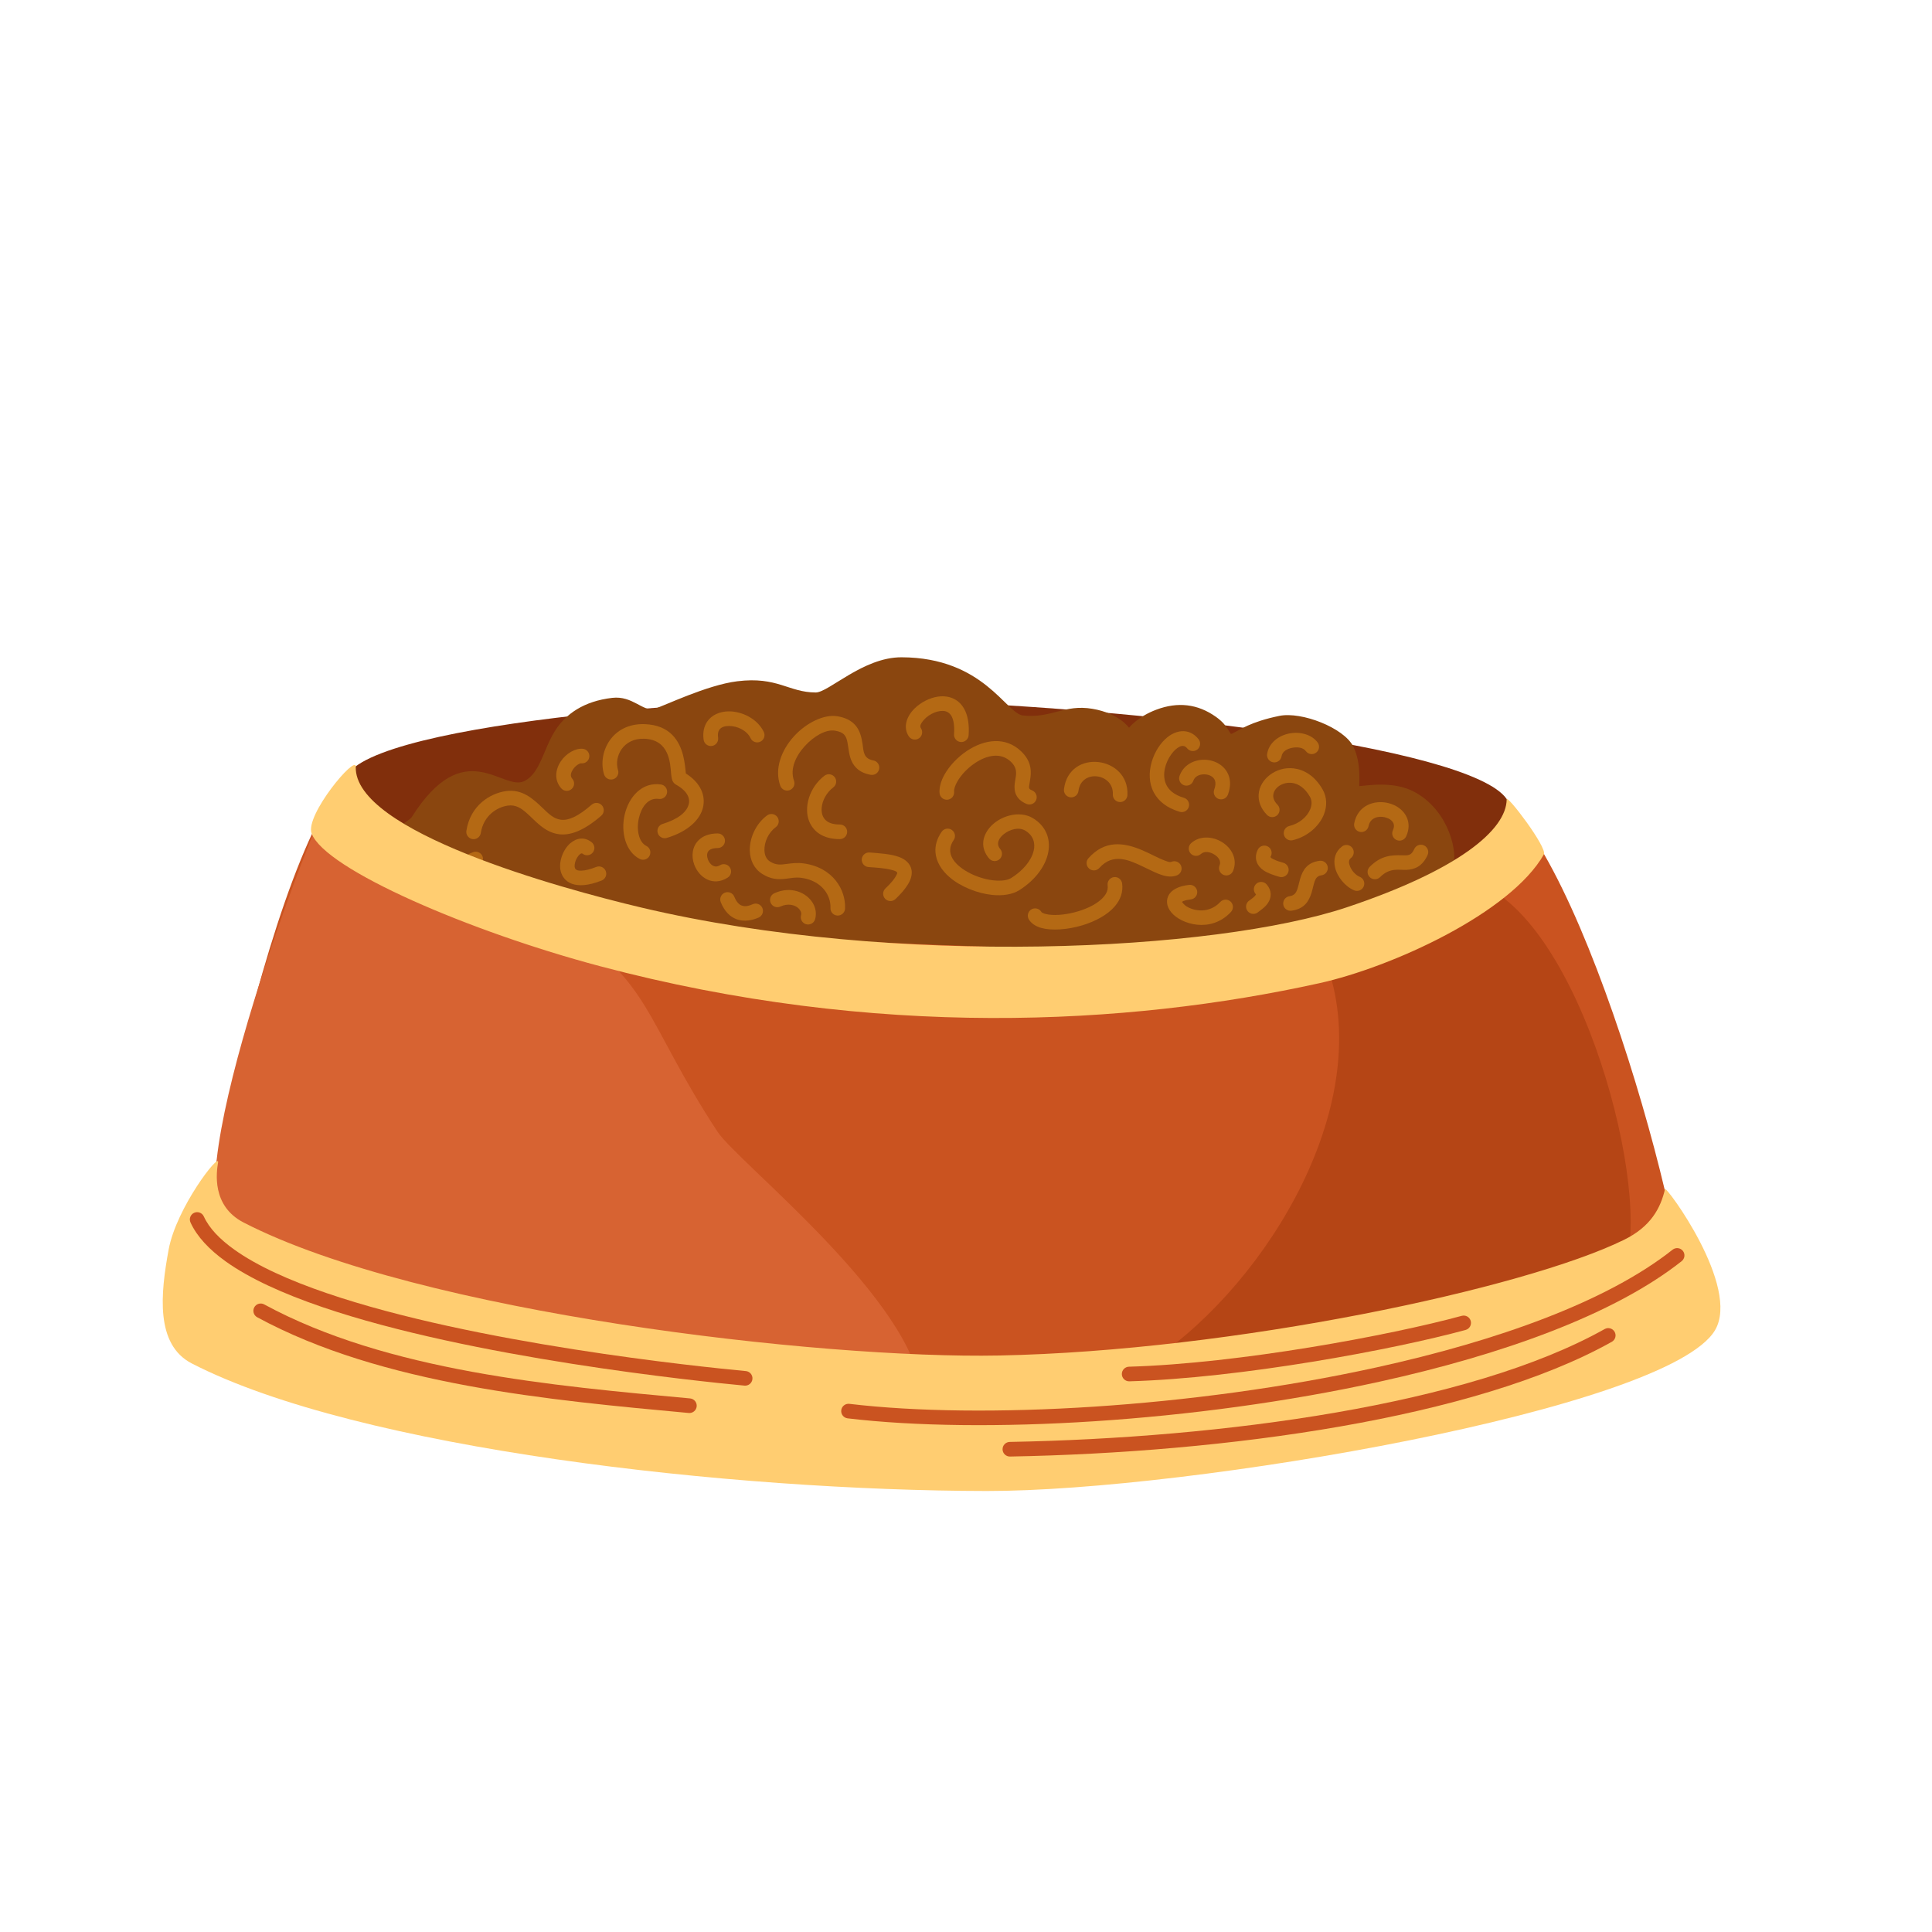 <?xml version="1.0" encoding="utf-8"?>
<!-- Generator: Adobe Illustrator 26.4.1, SVG Export Plug-In . SVG Version: 6.00 Build 0)  -->
<svg version="1.1" id="Layer_1" xmlns="http://www.w3.org/2000/svg" xmlns:xlink="http://www.w3.org/1999/xlink" x="0px" y="0px"
	 viewBox="0 0 2000 2000" style="enable-background:new 0 0 2000 2000;" xml:space="preserve">
<style type="text/css">
	.st0{fill-rule:evenodd;clip-rule:evenodd;fill:#145468;}
	.st1{fill-rule:evenodd;clip-rule:evenodd;fill:#3B7A7A;}
	.st2{fill-rule:evenodd;clip-rule:evenodd;fill:#098B8D;}
	.st3{fill-rule:evenodd;clip-rule:evenodd;fill:#689595;}
	.st4{fill-rule:evenodd;clip-rule:evenodd;fill:#679595;}
	.st5{fill-rule:evenodd;clip-rule:evenodd;fill:#CEE4E4;}
	
		.st6{fill-rule:evenodd;clip-rule:evenodd;fill:#145468;stroke:#CEE4E4;stroke-width:5;stroke-linecap:round;stroke-linejoin:round;stroke-miterlimit:10;}
	.st7{fill-rule:evenodd;clip-rule:evenodd;fill:#043A60;}
	.st8{fill-rule:evenodd;clip-rule:evenodd;fill:#FD9A65;}
	.st9{fill-rule:evenodd;clip-rule:evenodd;fill:#18658D;}
	.st10{fill-rule:evenodd;clip-rule:evenodd;fill:#9FCDE5;}
	.st11{fill-rule:evenodd;clip-rule:evenodd;fill:#56A8D3;}
	.st12{fill-rule:evenodd;clip-rule:evenodd;fill:#276383;}
	.st13{fill-rule:evenodd;clip-rule:evenodd;fill:#E0F0F8;}
	.st14{fill-rule:evenodd;clip-rule:evenodd;fill:#A51E1C;}
	.st15{fill-rule:evenodd;clip-rule:evenodd;fill:#CB442D;}
	.st16{fill-rule:evenodd;clip-rule:evenodd;fill:#DC5A44;}
	.st17{fill-rule:evenodd;clip-rule:evenodd;fill:#F7BD54;}
	.st18{fill-rule:evenodd;clip-rule:evenodd;fill:#E46B37;}
	.st19{fill-rule:evenodd;clip-rule:evenodd;fill:#B67227;}
	.st20{fill-rule:evenodd;clip-rule:evenodd;fill:#D78A35;}
	.st21{fill-rule:evenodd;clip-rule:evenodd;fill:#A4331F;}
	.st22{fill-rule:evenodd;clip-rule:evenodd;fill:#F2A550;}
	.st23{fill-rule:evenodd;clip-rule:evenodd;fill:#F9E9D6;}
	.st24{fill-rule:evenodd;clip-rule:evenodd;fill:#844013;}
	.st25{fill-rule:evenodd;clip-rule:evenodd;fill:#A04E18;}
	.st26{fill-rule:evenodd;clip-rule:evenodd;fill:#F8B872;}
	.st27{fill-rule:evenodd;clip-rule:evenodd;fill:#FFC689;}
	.st28{fill-rule:evenodd;clip-rule:evenodd;fill:#B6844D;}
	.st29{fill-rule:evenodd;clip-rule:evenodd;fill:#CA5320;}
	.st30{fill-rule:evenodd;clip-rule:evenodd;fill:#D76332;}
	.st31{fill-rule:evenodd;clip-rule:evenodd;fill:#812F0C;}
	.st32{fill-rule:evenodd;clip-rule:evenodd;fill:#8A460F;}
	.st33{fill-rule:evenodd;clip-rule:evenodd;fill:#B46914;}
	.st34{fill-rule:evenodd;clip-rule:evenodd;fill:#B54515;}
	.st35{fill-rule:evenodd;clip-rule:evenodd;fill:#FFCD71;}
	.st36{fill-rule:evenodd;clip-rule:evenodd;fill:#95B41D;}
	.st37{fill-rule:evenodd;clip-rule:evenodd;fill:#A8C731;}
	.st38{fill-rule:evenodd;clip-rule:evenodd;fill:#85A214;}
	.st39{fill-rule:evenodd;clip-rule:evenodd;fill:#C6EF28;}
	.st40{fill-rule:evenodd;clip-rule:evenodd;fill:#ED982B;}
	.st41{fill-rule:evenodd;clip-rule:evenodd;fill:#FCCF7C;}
	.st42{fill-rule:evenodd;clip-rule:evenodd;fill:#FFE8BC;}
	.st43{fill-rule:evenodd;clip-rule:evenodd;fill:#ED6961;}
	.st44{fill-rule:evenodd;clip-rule:evenodd;fill:#696E1E;}
	.st45{fill-rule:evenodd;clip-rule:evenodd;fill:#9CA42A;}
	.st46{fill-rule:evenodd;clip-rule:evenodd;fill:#7F8615;}
	.st47{fill-rule:evenodd;clip-rule:evenodd;fill:#FFEECF;}
	.st48{fill-rule:evenodd;clip-rule:evenodd;fill:#77786D;}
	.st49{fill-rule:evenodd;clip-rule:evenodd;fill:#D3D5C6;}
	.st50{fill-rule:evenodd;clip-rule:evenodd;fill:#7C7A7A;}
	.st51{fill-rule:evenodd;clip-rule:evenodd;fill:#DBDCD9;}
	.st52{fill-rule:evenodd;clip-rule:evenodd;fill:#CA372D;}
	.st53{fill-rule:evenodd;clip-rule:evenodd;fill:#FE7D75;}
	.st54{fill-rule:evenodd;clip-rule:evenodd;fill:#B0B0B0;}
	.st55{fill-rule:evenodd;clip-rule:evenodd;fill:#888787;}
	.st56{fill-rule:evenodd;clip-rule:evenodd;fill:#6E6E6E;}
	.st57{fill-rule:evenodd;clip-rule:evenodd;fill:#757575;}
	.st58{fill-rule:evenodd;clip-rule:evenodd;fill:#60341E;}
	.st59{fill-rule:evenodd;clip-rule:evenodd;fill:#B0451B;}
	.st60{fill-rule:evenodd;clip-rule:evenodd;fill:#8A4727;}
	.st61{fill-rule:evenodd;clip-rule:evenodd;fill:#FABB64;}
	.st62{fill-rule:evenodd;clip-rule:evenodd;fill:#3E88AF;}
	.st63{fill-rule:evenodd;clip-rule:evenodd;fill:#5BA0C5;}
	.st64{fill-rule:evenodd;clip-rule:evenodd;fill:#FFF1DE;}
	.st65{fill-rule:evenodd;clip-rule:evenodd;fill:#F8B89B;}
	.st66{fill-rule:evenodd;clip-rule:evenodd;fill:#E98A5F;}
	.st67{fill-rule:evenodd;clip-rule:evenodd;fill:#FFCAB3;}
	.st68{fill-rule:evenodd;clip-rule:evenodd;fill:#F9A580;}
	.st69{fill-rule:evenodd;clip-rule:evenodd;fill:#FFDFD2;}
	.st70{fill-rule:evenodd;clip-rule:evenodd;fill:#E2A85C;}
	.st71{fill-rule:evenodd;clip-rule:evenodd;fill:#C68446;}
	.st72{fill-rule:evenodd;clip-rule:evenodd;fill:#F2BC75;}
	.st73{fill-rule:evenodd;clip-rule:evenodd;fill:#F2BC76;}
	.st74{fill-rule:evenodd;clip-rule:evenodd;fill:#FFD69F;}
	.st75{fill-rule:evenodd;clip-rule:evenodd;fill:#E7624B;}
	.st76{fill-rule:evenodd;clip-rule:evenodd;fill:#FFEED9;}
	.st77{fill-rule:evenodd;clip-rule:evenodd;fill:#C26E11;}
	.st78{fill-rule:evenodd;clip-rule:evenodd;fill:#F39226;}
	.st79{fill-rule:evenodd;clip-rule:evenodd;fill:#DF5020;}
	.st80{fill-rule:evenodd;clip-rule:evenodd;fill:#2C140B;}
	.st81{fill-rule:evenodd;clip-rule:evenodd;fill:#FFFFFF;}
	.st82{fill-rule:evenodd;clip-rule:evenodd;}
	.st83{fill-rule:evenodd;clip-rule:evenodd;fill:#A96F3E;}
	.st84{fill-rule:evenodd;clip-rule:evenodd;fill:#683A15;}
	.st85{fill-rule:evenodd;clip-rule:evenodd;fill:#F0DCCB;}
	.st86{fill-rule:evenodd;clip-rule:evenodd;fill:#E6D1B6;}
	.st87{fill-rule:evenodd;clip-rule:evenodd;fill:#69553C;}
</style>
<g>
	<path class="st29" d="M1741.58,1368.53c19.16-43.41-102.46-499.49-198.75-549.66c-205.64-107.15-953.44-111.14-1159.89-33.34
		c-99.28,37.41-191.73,567.67-183.7,580.63C217.08,1394.91,1702.37,1457.38,1741.58,1368.53L1741.58,1368.53z"/>
	<path class="st30" d="M335.6,839.04c-3.49-5.05-157.4,388.26-100.46,434.08c70.07,56.41,427.03,194.08,525.4,185.97
		c75.12-6.19,194.39-1.69,193.56-15.14c-5.94-96.49-190.46-240.58-211.34-272.42c-77.26-117.8-68.82-160.37-170.51-217.45
		C513.69,921.23,365.37,882.15,335.6,839.04L335.6,839.04z"/>
	<path class="st31" d="M994.36,978.47c362.28,16.76,585.96-88.19,567.86-146.25c-17.3-55.51-369.84-100.8-658.61-108.24
		c-146.02-3.77-545.96,25.83-546.88,86.54C355.2,911.44,713.22,965.47,994.36,978.47L994.36,978.47z"/>
	<path class="st32" d="M401.52,871.66c-8.4-5.76,22.03-21.56,24.56-25.56c54.86-87,94.19-26.32,116.76-37.54
		c16.2-8.05,19.5-32.26,31.37-51.47c11.16-18.05,30.38-31.29,59.57-34.67c21.33-2.47,31.72,14.78,43.76,11.31
		c9.61-2.78,53.99-24.56,85.63-28.48c41.82-5.18,53.08,11.54,81.27,11.61c13.34,0.03,49.02-36.53,88.78-36.44
		c85.03,0.19,108.38,58.41,125.79,60.25c29.68,3.14,42.48-11.89,71.92-6.91c27.87,4.72,37.83,19.64,37.83,19.64
		s8.67-11.42,28.44-18.81c21.93-8.2,42.49-6.05,61.57,7.5c13.92,9.89,13.78,18.77,16.47,17.47c8.38-4.05,19.32-12.41,49.23-18.49
		c22.9-4.65,66.57,12.28,76.33,31.54c9.18,18.13,5.59,41.2,6.46,41.15c8.84-0.52,36.4-5.73,58.27,6.75
		c36.15,20.63,43.58,64.55,38.54,75.56c-8.77,19.15-173.97,70.99-259,80.09c-99.87,10.69-229.04,3.84-374.55-2.28
		C694.91,966.49,464,914.53,401.52,871.66L401.52,871.66z"/>
	<path class="st33" d="M497.73,862.3c2.84-18.22,16.98-26.78,27.94-28.35c8.24-1.18,14.01,2.87,19.39,7.59
		c4.74,4.17,9.18,8.94,14,12.87c5.88,4.79,12.32,8.36,20.01,9.23c10.67,1.2,24.44-2.83,43.33-19.21c3.16-2.73,3.49-7.51,0.76-10.67
		c-2.73-3.15-7.51-3.49-10.67-0.76c-14.09,12.22-23.76,16.5-31.72,15.6c-7.64-0.86-13.04-6.42-18.62-11.77
		c-10.73-10.29-21.7-20.28-38.62-17.85c-15.91,2.28-36.61,14.54-40.74,41c-0.64,4.12,2.18,7.99,6.31,8.64
		C493.22,869.25,497.09,866.43,497.73,862.3L497.73,862.3z"/>
	<path class="st33" d="M709.99,800.72c-0.3-3.59-1.12-11.95-2.78-18.5c-3.87-15.26-13.49-31.62-39.71-32.58
		c-34.48-1.26-49.01,29.85-42.18,52.02c1.23,3.99,5.47,6.23,9.46,5c3.99-1.23,6.23-5.47,5-9.46c-4.32-14.01,5.37-33.25,27.17-32.45
		c26.27,0.96,26.82,25.67,27.76,35.95c0.35,3.82,0.96,6.57,1.58,7.82c0.95,1.92,2.25,3.02,3.47,3.7
		c10.06,5.56,15.09,12.81,13.23,20.3c-2.1,8.45-11.53,15.71-27.04,20.4c-4,1.21-6.26,5.43-5.05,9.43c1.21,4,5.43,6.26,9.43,5.05
		c22.29-6.73,34.33-19.08,37.34-31.23C730.74,823.81,725.4,810.39,709.99,800.72L709.99,800.72z"/>
	<path class="st33" d="M684.08,812.06c-19.25-2.69-32.99,12.48-37.38,31.13c-4.31,18.26,0.96,38.63,15.58,46.01
		c3.73,1.88,8.28,0.38,10.16-3.35c1.88-3.73,0.38-8.28-3.35-10.16c-4.03-2.04-6.39-6.08-7.67-10.71c-1.55-5.64-1.45-12.19,0-18.32
		c2.57-10.9,9.32-21.19,20.57-19.62c4.13,0.58,7.96-2.31,8.54-6.44C691.1,816.46,688.21,812.63,684.08,812.06L684.08,812.06z"/>
	<path class="st33" d="M821.97,808.3c-4.46-12.41,1.92-25.82,11.16-35.94c9.25-10.14,21.64-17.52,31.17-15.98
		c4.73,0.77,7.82,2.16,9.76,4.33c1.94,2.18,2.66,4.95,3.23,7.78c0.71,3.55,1.06,7.24,1.72,10.75c1.2,6.38,3.44,12.15,8.25,16.47
		c3.23,2.9,7.68,5.23,14.11,6.37c4.11,0.73,8.04-2.02,8.77-6.13c0.73-4.11-2.02-8.04-6.13-8.77c-10.2-1.8-10-9.43-11.01-16.43
		c-1.11-7.64-2.84-15.12-8.23-20.75c-3.76-3.92-9.29-7.13-18.03-8.55c-13.41-2.18-31.73,6.43-44.76,20.71
		c-13.05,14.3-20.53,33.71-14.22,51.25c1.41,3.93,5.75,5.97,9.68,4.56C821.34,816.57,823.38,812.23,821.97,808.3L821.97,808.3z"/>
	<path class="st33" d="M853.45,803.05c-15.51,11.83-21.73,32.7-15.73,47.3c4.23,10.31,14.15,18.39,31.73,18.29
		c4.17-0.02,7.55-3.43,7.53-7.6c-0.02-4.18-3.43-7.54-7.61-7.52c-7.33,0.04-12.51-1.88-15.57-5.46c-2.68-3.14-3.55-7.35-3.21-11.71
		c0.6-7.7,4.97-15.87,12.04-21.27c3.32-2.53,3.96-7.28,1.43-10.6C861.52,801.16,856.77,800.52,853.45,803.05L853.45,803.05z"/>
	<path class="st33" d="M899.05,897.57c7.55,0.59,16.58,1.02,23.52,2.85c2.68,0.7,5.12,1.19,6.13,2.82c0.44,0.72-0.21,1.53-0.79,2.75
		c-1.74,3.67-5.41,8.11-11.33,13.74c-3.02,2.88-3.14,7.67-0.27,10.69c2.88,3.02,7.67,3.14,10.69,0.27
		c9.55-9.08,14.24-16.26,15.92-21.63c1.76-5.62,0.9-10.11-1.34-13.75c-2.14-3.48-5.9-6.31-10.97-8.21
		c-8.15-3.05-20.4-3.83-30.39-4.61c-4.16-0.32-7.8,2.79-8.13,6.95C891.77,893.6,894.89,897.24,899.05,897.57L899.05,897.57z"/>
	<path class="st33" d="M794.09,844.1c-11.5,8.44-18.3,23.42-17.89,36.61c0.31,9.84,4.45,18.65,12.79,23.93
		c8.68,5.5,15.98,5.91,23.42,5.17c5.37-0.53,10.82-1.96,17.43-1.04c20.96,2.9,30.46,18.25,29.84,31.08
		c-0.21,4.17,3.01,7.72,7.18,7.93c4.17,0.2,7.72-3.01,7.93-7.18c0.93-18.91-11.99-42.53-42.87-46.81
		c-6.59-0.91-12.25-0.14-17.67,0.57c-5.55,0.73-10.78,1.55-17.16-2.5c-3.99-2.52-5.61-6.92-5.76-11.62
		c-0.27-8.62,4.2-18.42,11.71-23.94c3.37-2.47,4.1-7.21,1.62-10.57C802.2,842.36,797.46,841.63,794.09,844.1L794.09,844.1z"/>
	<path class="st33" d="M987.69,819.74c-0.24-3.15,1.14-6.79,3.26-10.56c3.92-6.98,10.63-14.1,18.45-19.31
		c11.78-7.84,26.46-11.73,37.4-1c5.27,5.17,5.4,10.15,4.83,14.59c-0.36,2.77-0.93,5.4-1.21,7.86c-0.48,4.21-0.17,8.05,1.49,11.49
		c1.68,3.5,4.75,6.84,10.74,9.4c3.84,1.64,8.29-0.15,9.93-3.99c1.64-3.84-0.15-8.28-3.99-9.92c-1.58-0.67-2.66-1.16-3.06-2.09
		c-0.49-1.13-0.18-2.42,0.01-3.81c0.34-2.52,0.92-5.21,1.23-8.04c0.89-8.05,0.1-16.99-9.36-26.27
		c-16.49-16.18-38.62-12.62-56.38-0.8c-9.9,6.59-18.29,15.66-23.26,24.49c-3.8,6.77-5.59,13.49-5.16,19.12
		c0.32,4.16,3.95,7.28,8.12,6.97C984.88,827.54,988,823.91,987.69,819.74L987.69,819.74z"/>
	<path class="st33" d="M953.32,753.78c-1.46-2.16-0.01-4.61,1.72-6.94c4.42-5.98,13.13-11.06,20.89-10.92
		c7.99,0.14,12.82,7.18,11.69,24.17c-0.28,4.17,2.88,7.77,7.05,8.05c4.17,0.28,7.77-2.88,8.05-7.04
		c1.38-20.71-5.2-31.61-13.35-36.62c-5.4-3.31-11.86-4.29-18.46-3.33c-8.69,1.26-17.64,5.97-23.9,12.03
		c-9.13,8.83-12.18,20.27-6.19,29.11c2.34,3.45,7.05,4.36,10.5,2.01C954.76,761.94,955.66,757.23,953.32,753.78L953.32,753.78z"/>
	<path class="st33" d="M974.8,861.04c-5.08,7.32-6.86,14.49-6.4,21.21c0.68,9.7,6.24,18.73,14.86,26.05
		c11.49,9.75,28.47,16.48,43.66,18.1c11.1,1.18,21.27-0.46,28.24-4.88c34.27-21.69,41.1-58.41,13.96-74.65
		c-14.2-8.5-35.03-1.95-44.96,10.24c-7.5,9.2-9.33,20.93-0.23,31.62c2.71,3.18,7.48,3.56,10.66,0.85c3.18-2.71,3.56-7.48,0.85-10.66
		c-4.7-5.52-1.3-11.52,3.79-15.5c6.18-4.85,15.39-7.6,22.13-3.57c8.11,4.85,10.68,12.68,8.69,20.9
		c-2.41,9.93-10.61,20.16-22.97,27.99c-3.7,2.34-8.89,3.07-14.59,2.89c-9.98-0.31-21.43-3.66-30.92-9.01
		c-13.46-7.59-23.74-19.42-14.34-32.95c2.38-3.43,1.53-8.14-1.89-10.53C981.9,856.76,977.18,857.61,974.8,861.04L974.8,861.04z"/>
	<path class="st33" d="M1116.42,818.8c2.89-23.02,36.67-18.4,35.58,3.55c-0.21,4.17,3.01,7.72,7.18,7.93
		c4.17,0.21,7.72-3.01,7.93-7.18c2.01-40.52-60.37-48.66-65.7-6.19c-0.52,4.14,2.42,7.93,6.56,8.45
		C1112.12,825.89,1115.9,822.95,1116.42,818.8L1116.42,818.8z"/>
	<path class="st33" d="M1065.07,951.8c2.36,3.93,6.8,7.12,13.05,8.85c10.44,2.89,26.95,1.88,42.44-2.81
		c13.44-4.06,26.02-10.87,33.46-19.58c5.88-6.87,8.82-14.89,7.59-23.8c-0.57-4.13-4.39-7.03-8.53-6.46
		c-4.14,0.57-7.03,4.39-6.46,8.52c0.8,5.84-2.34,10.73-7.04,14.87c-6,5.28-14.52,9.28-23.41,11.97c-10.82,3.27-22.23,4.59-30.63,3.4
		c-2.24-0.32-4.24-0.81-5.83-1.57c-0.71-0.34-1.35-0.63-1.68-1.17c-2.15-3.58-6.8-4.74-10.38-2.59
		C1064.08,943.57,1062.92,948.22,1065.07,951.8L1065.07,951.8z"/>
	<path class="st33" d="M1138.07,898.49c14.38-16.23,31.68-7.84,46.15-0.88c7.36,3.54,14.18,7.01,19.94,8.64
		c5.52,1.56,10.39,1.51,14.4-0.18c3.85-1.62,5.66-6.06,4.04-9.91c-1.62-3.85-6.06-5.65-9.91-4.04c-1.82,0.77-4.04-0.22-6.69-1.18
		c-7.06-2.56-15.5-7.44-24.49-11.18c-18.02-7.5-37.76-10.51-54.77,8.68c-2.77,3.12-2.48,7.91,0.64,10.68
		C1130.51,901.9,1135.29,901.61,1138.07,898.49L1138.07,898.49z"/>
	<path class="st33" d="M1322.45,833.04c-3.16-3.22-4.6-6.56-4.38-9.76c0.56-8.02,9.84-13.96,19.34-12.83
		c6.64,0.79,13.34,5.17,18.56,14.19c2.37,4.08,2.15,8.78,0.36,13.15c-3.25,7.92-11.41,14.82-21.62,17.28
		c-4.06,0.98-6.56,5.06-5.59,9.12c0.98,4.06,5.06,6.56,9.12,5.59c15.29-3.67,27.21-14.38,32.08-26.23
		c3.62-8.81,3.51-18.24-1.25-26.48c-8.25-14.25-19.4-20.4-29.88-21.64c-18.45-2.19-35.13,11.24-36.22,26.8
		c-0.48,6.9,1.84,14.44,8.67,21.4c2.92,2.98,7.72,3.02,10.7,0.1C1325.32,840.81,1325.37,836.02,1322.45,833.04L1322.45,833.04z"/>
	<path class="st33" d="M1302.01,879.66c-2.35,4.94-2.28,9.13-1.03,12.68c1.18,3.35,3.58,6.25,6.94,8.58
		c4.49,3.11,11.02,5.19,16.4,6.77c4,1.18,8.21-1.12,9.39-5.12c1.18-4-1.12-8.21-5.12-9.39c-3.3-0.97-7.19-2.07-10.38-3.71
		c-1.23-0.63-2.43-1.19-2.97-2.17c-0.18-0.32,0.19-0.64,0.43-1.13c1.79-3.77,0.19-8.29-3.57-10.08
		C1308.32,874.29,1303.81,875.89,1302.01,879.66L1302.01,879.66z"/>
	<path class="st33" d="M1336.94,942.76c13.11-1.79,17.95-9.51,20.79-18.69c1.18-3.82,1.9-7.94,3.18-11.62
		c1.08-3.08,2.72-5.77,7.08-6.35c4.14-0.55,7.05-4.36,6.5-8.5c-0.55-4.14-4.36-7.05-8.5-6.5c-12.68,1.69-17.33,9.34-20.08,18.61
		c-1.11,3.75-1.82,7.81-3.15,11.44c-1.18,3.23-3.11,5.97-7.87,6.62c-4.14,0.57-7.03,4.38-6.47,8.52
		C1328.98,940.43,1332.8,943.33,1336.94,942.76L1336.94,942.76z"/>
	<path class="st33" d="M1416.73,855.18c1.68-8.67,10.02-10.77,16.8-9.17c3.93,0.93,7.62,2.99,9.01,6.4c0.82,2,0.6,4.4-0.64,7.12
		c-1.73,3.8-0.05,8.29,3.75,10.02c3.8,1.73,8.29,0.05,10.02-3.75c3.3-7.26,3.07-13.73,0.87-19.1c-3.13-7.67-10.7-13.31-19.53-15.4
		c-14.49-3.43-31.55,2.47-35.13,21.03c-0.79,4.1,1.9,8.07,5.99,8.86C1411.97,861.96,1415.94,859.28,1416.73,855.18L1416.73,855.18z"
		/>
	<path class="st33" d="M1464.04,878.88c-1.2,2.65-2.41,4.38-3.95,5.34c-2.62,1.63-5.7,1.22-9.03,1.17
		c-9.78-0.16-21.01-0.28-33.14,11.93c-2.94,2.96-2.92,7.76,0.04,10.7c2.96,2.94,7.75,2.92,10.7-0.04
		c10.18-10.24,19.73-7.12,27.4-7.51c4.37-0.22,8.37-1.13,12.03-3.4c3.57-2.22,6.95-5.79,9.74-11.94c1.72-3.8,0.04-8.29-3.77-10.01
		C1470.25,873.39,1465.76,875.08,1464.04,878.88L1464.04,878.88z"/>
	<path class="st33" d="M1389.22,876.26c-7.05,5.42-9,13.27-7.26,21.33c2.15,10.03,10.66,20.27,19.89,24.09
		c3.86,1.6,8.28-0.24,9.88-4.1c1.6-3.86-0.24-8.28-4.1-9.88c-4.28-1.77-8.17-6.12-10.07-10.71c-1.3-3.14-1.89-6.61,0.88-8.74
		c3.31-2.55,3.93-7.3,1.39-10.61C1397.29,874.34,1392.54,873.71,1389.22,876.26L1389.22,876.26z"/>
	<path class="st33" d="M1240.75,765.25c-3.78-4.81-8.23-7.25-12.81-8.06c-6.35-1.12-13.31,1.06-19.57,6.1
		c-14.18,11.41-24.38,37.88-13.85,57.26c4.57,8.41,12.9,15.75,26.74,19.82c4,1.18,8.21-1.12,9.39-5.12c1.18-4-1.12-8.21-5.12-9.39
		c-10.23-3-16.18-8.29-18.74-14.74c-3.97-10.01-0.25-22.01,5.71-30.26c2.5-3.45,5.41-6.28,8.48-7.82c2.76-1.39,5.67-1.26,7.89,1.56
		c2.58,3.28,7.34,3.85,10.62,1.28C1242.76,773.29,1243.33,768.54,1240.75,765.25L1240.75,765.25z"/>
	<path class="st33" d="M1235.34,808.22c1.66-4.81,6.64-6.7,11.34-6.62c4.69,0.08,9.62,2.04,11.1,6.59c0.81,2.47,0.53,5.5-0.82,9.11
		c-1.46,3.91,0.53,8.27,4.44,9.73c3.91,1.46,8.27-0.53,9.73-4.44c2.81-7.53,2.71-13.92,1.03-19.08
		c-3.49-10.72-14.17-16.85-25.24-17.03c-11.06-0.18-21.99,5.51-25.89,16.81c-1.36,3.94,0.74,8.25,4.68,9.61
		C1229.67,814.27,1233.98,812.17,1235.34,808.22L1235.34,808.22z"/>
	<path class="st33" d="M1243.22,884.03c3.75-3.39,9.52-2.12,13.83,0.55c4.01,2.47,7.35,6.59,5.44,11.24
		c-1.58,3.86,0.26,8.28,4.12,9.87c3.86,1.58,8.29-0.26,9.87-4.12c4.89-11.92-1.23-23.52-11.49-29.86
		c-9.96-6.14-23.25-6.72-31.91,1.11c-3.09,2.8-3.34,7.59-0.54,10.68C1235.34,886.59,1240.12,886.83,1243.22,884.03L1243.22,884.03z"
		/>
	<path class="st33" d="M1223.53,933.65c0.45-0.3,1.17-0.74,1.81-0.99c1.88-0.73,4.29-1.25,7.29-1.58c4.15-0.45,7.15-4.19,6.7-8.34
		c-0.45-4.15-4.19-7.15-8.34-6.7c-11.77,1.28-17.94,5.55-20.63,9.71c-3.64,5.64-2.97,12.55,2.21,18.81
		c10.08,12.18,40.83,21.91,61.73-0.54c2.84-3.05,2.67-7.84-0.38-10.69c-3.05-2.84-7.85-2.67-10.69,0.38
		c-11.17,12-26.72,9.88-35.33,4.33C1226.07,936.85,1224.22,934.57,1223.53,933.65L1223.53,933.65z"/>
	<path class="st33" d="M1300.2,925.99c-0.3,0.42-1.15,1.62-1.76,2.19c-2.28,2.13-4.87,3.71-5.88,4.57
		c-3.17,2.72-3.54,7.49-0.83,10.66c2.72,3.17,7.49,3.54,10.66,0.83c1.47-1.26,5.76-3.95,8.7-7.46c2.87-3.42,4.58-7.48,4.29-11.79
		c-0.2-2.96-1.3-6.16-4.11-9.4c-2.73-3.16-7.51-3.51-10.67-0.78c-3.16,2.73-3.51,7.51-0.78,10.67
		C1299.95,925.62,1300.1,925.83,1300.2,925.99L1300.2,925.99z"/>
	<path class="st33" d="M1326.67,782.87c0.8-5.1,5.88-7.75,10.99-8.74c5.32-1.02,11.32-0.44,14.15,3.43
		c2.47,3.37,7.21,4.09,10.57,1.62c3.37-2.47,4.1-7.21,1.63-10.58c-5.97-8.14-18.02-11.49-29.21-9.33
		c-11.4,2.2-21.27,9.84-23.07,21.22c-0.65,4.12,2.17,8,6.29,8.65C1322.14,789.81,1326.02,786.99,1326.67,782.87L1326.67,782.87z"/>
	<path class="st33" d="M742.9,862.77c-9.16,0.03-15.38,2.9-19.43,6.75c-6.94,6.6-8.1,16.77-4.74,25.69
		c5.01,13.3,19.26,22.9,34.54,13.32c3.54-2.22,4.61-6.89,2.39-10.42c-2.22-3.54-6.89-4.61-10.42-2.39
		c-5.64,3.53-10.5-0.93-12.35-5.84c-1.22-3.23-1.5-7.01,1.01-9.4c1.85-1.76,4.86-2.56,9.06-2.58c4.17-0.02,7.55-3.42,7.53-7.59
		C750.48,866.13,747.08,862.76,742.9,862.77L742.9,862.77z"/>
	<path class="st33" d="M746.14,933.97c4.09,10.07,9.93,15.01,15.7,17.36c8.67,3.53,17.89,1.02,23.49-1.46
		c3.81-1.69,5.54-6.16,3.85-9.98c-1.69-3.81-6.16-5.54-9.98-3.85c-2.79,1.24-7.33,3.04-11.65,1.28c-2.89-1.17-5.35-4.02-7.4-9.05
		c-1.57-3.87-5.99-5.73-9.85-4.16C746.43,925.69,744.57,930.1,746.14,933.97L746.14,933.97z"/>
	<path class="st33" d="M807.86,938.45c7.75-3.54,15.02-1.92,19.03,2.14c1.89,1.91,3.06,4.38,2.36,6.82c-1.14,4.02,1.2,8.2,5.21,9.34
		c4.01,1.14,8.2-1.19,9.34-5.21c1.65-5.82,0.62-11.85-2.59-17.06c-6.41-10.41-22.24-17.74-39.64-9.8
		c-3.79,1.73-5.47,6.22-3.74,10.02C799.57,938.51,804.06,940.19,807.86,938.45L807.86,938.45z"/>
	<path class="st33" d="M743.37,763.69c-0.48-3.45-0.12-6.18,1.23-8.17c2.02-2.98,5.87-3.96,9.93-3.99
		c8.52-0.07,18.55,4.42,22.5,12.69c1.8,3.76,6.32,5.36,10.09,3.56c3.77-1.8,5.36-6.32,3.56-10.09c-6.45-13.48-22.4-21.4-36.27-21.29
		c-9.38,0.07-17.66,3.73-22.33,10.62c-3.12,4.6-4.8,10.77-3.69,18.75c0.58,4.13,4.4,7.02,8.54,6.44
		C741.06,771.65,743.95,767.83,743.37,763.69L743.37,763.69z"/>
	<path class="st33" d="M612.4,871.83c-7.46-5.81-15.49-4.48-22.05,1.12c-7.55,6.45-12.39,19.53-9.85,29.14
		c2.77,10.51,14.14,20.57,42.31,9.43c3.88-1.53,5.79-5.93,4.25-9.82c-1.54-3.88-5.93-5.79-9.82-4.25
		c-6.34,2.51-11.4,3.73-15.39,3.84c-2.77,0.08-4.76-0.24-5.92-1.47c-1.23-1.32-1.2-3.31-0.93-5.26c0.4-3,1.74-6.09,3.58-8.43
		c0.7-0.89,1.46-1.66,2.3-2.22c0.69-0.46,1.47-0.72,2.22-0.15c3.3,2.57,8.05,1.97,10.61-1.32
		C616.29,879.15,615.69,874.39,612.4,871.83L612.4,871.83z"/>
	<path class="st33" d="M496.63,895.54c2.78-1.84,4.09-5.38,2.99-8.69c-1.32-3.96-5.61-6.1-9.57-4.78
		c-8.87,2.96-11.11,7.6-11.45,10.88c-0.22,2.19,0.25,4.57,1.79,7.06c1.41,2.28,4.32,5.04,7.73,8.41c2.97,2.94,7.76,2.91,10.7-0.06
		c2.94-2.97,2.91-7.76-0.06-10.7C498.08,897.01,497.34,896.27,496.63,895.54L496.63,895.54z"/>
	<path class="st33" d="M592.36,806.06c-2.6-2.87-1.19-6.6,0.8-9.58c1.35-2.02,3.14-3.79,5.05-4.99c1.22-0.76,2.43-1.42,3.59-1.3
		c4.15,0.41,7.86-2.64,8.26-6.79c0.41-4.16-2.64-7.86-6.79-8.27c-7.49-0.73-17.15,4.65-22.69,12.95
		c-5.82,8.71-7.04,19.72,0.55,28.12c2.8,3.1,7.58,3.34,10.68,0.54C594.92,813.94,595.16,809.15,592.36,806.06L592.36,806.06z"/>
	<path class="st34" d="M1366.18,980.42c66.55,143.46-43.99,332.61-159.35,417.88c-5.05,3.73,415.69-21.81,466.75-73.37
		c45.32-45.77-20.95-333.92-125.43-401.23C1518.27,904.46,1366.18,980.42,1366.18,980.42L1366.18,980.42z"/>
	<path class="st35" d="M368.28,793.71c-2.25,66.95,210.57,125.65,295.5,145.75c263.55,62.38,594.34,45.26,730.26-0.17
		c115.67-38.66,165.34-80.08,165.66-111.74c0.06-5.72,42.41,50.06,38.52,56.92c-34.38,60.55-157.19,116.73-232.53,133.36
		c-198.58,43.86-459.75,58.02-744.66-17.66C487.1,964.61,336.62,900.1,322.6,862.8C315.49,843.86,368.72,780.41,368.28,793.71
		L368.28,793.71z"/>
	<path class="st35" d="M225.75,1203.33c1.82-11.06-43.18,46.83-51.17,90.2c-8.42,45.67-13.95,98.41,24.06,117.96
		c172.53,88.75,559.08,131.63,822.71,131.98c209.24,0.28,705.08-84.4,753.97-166.33c26.9-45.07-50.83-150-51.69-146.27
		c-4.57,19.8-14.72,38.98-42.47,52.6c-102.75,50.44-404.4,114.93-646.82,119.74c-184.63,3.67-600.36-43.99-782.17-137.68
		C218.72,1248.3,224.15,1213.07,225.75,1203.33L225.75,1203.33z"/>
	<path class="st29" d="M197.22,1265.52c6.58,14.41,19.16,27.95,36.57,40.4c24.75,17.68,59.49,33.37,99.67,47.1
		c153.79,52.52,388.23,76.79,437.22,81.37c4.16,0.39,7.85-2.67,8.24-6.83c0.39-4.16-2.67-7.85-6.83-8.23
		c-48.6-4.55-281.18-28.52-433.74-80.62c-38.59-13.18-72-28.12-95.77-45.09c-14.92-10.66-25.97-22.02-31.6-34.37
		c-1.73-3.8-6.22-5.47-10.02-3.74C197.16,1257.23,195.48,1261.72,197.22,1265.52L197.22,1265.52z"/>
	<path class="st29" d="M266.25,1363.61c129.37,70.22,302.77,85.82,446.73,99.11c4.16,0.38,7.84-2.68,8.23-6.84
		c0.38-4.16-2.68-7.84-6.84-8.23c-142.05-13.12-313.25-28.05-440.9-97.34c-3.67-1.99-8.26-0.63-10.26,3.04
		C261.22,1357.03,262.58,1361.62,266.25,1363.61L266.25,1363.61z"/>
	<path class="st29" d="M877.48,1468.27c138.86,16.51,359.22,4.14,550.54-37.93c128.26-28.21,243.46-69.87,312.84-124.8
		c3.27-2.59,3.83-7.35,1.24-10.63c-2.59-3.27-7.35-3.83-10.63-1.23c-67.98,53.83-181.03,94.25-306.7,121.89
		c-189.58,41.69-407.91,54.04-545.51,37.69c-4.15-0.49-7.91,2.47-8.4,6.62C870.37,1464.01,873.34,1467.78,877.48,1468.27
		L877.48,1468.27z"/>
	<path class="st29" d="M1045.56,1507.8c222.59-4.1,480.9-39.18,623-118.78c3.64-2.04,4.94-6.65,2.9-10.29
		c-2.04-3.64-6.65-4.94-10.3-2.9c-140.45,78.68-395.88,112.8-615.89,116.85c-4.17,0.08-7.5,3.53-7.42,7.7
		C1037.93,1504.55,1041.38,1507.88,1045.56,1507.8L1045.56,1507.8z"/>
	<path class="st29" d="M1169.11,1429.94c115.35-3.34,273.44-32.82,348.09-53.2c4.02-1.1,6.4-5.26,5.3-9.29s-5.26-6.41-9.29-5.31
		c-73.89,20.17-230.36,49.36-344.54,52.67c-4.17,0.12-7.46,3.61-7.34,7.78C1161.45,1426.77,1164.94,1430.06,1169.11,1429.94
		L1169.11,1429.94z"/>
</g>
</svg>
